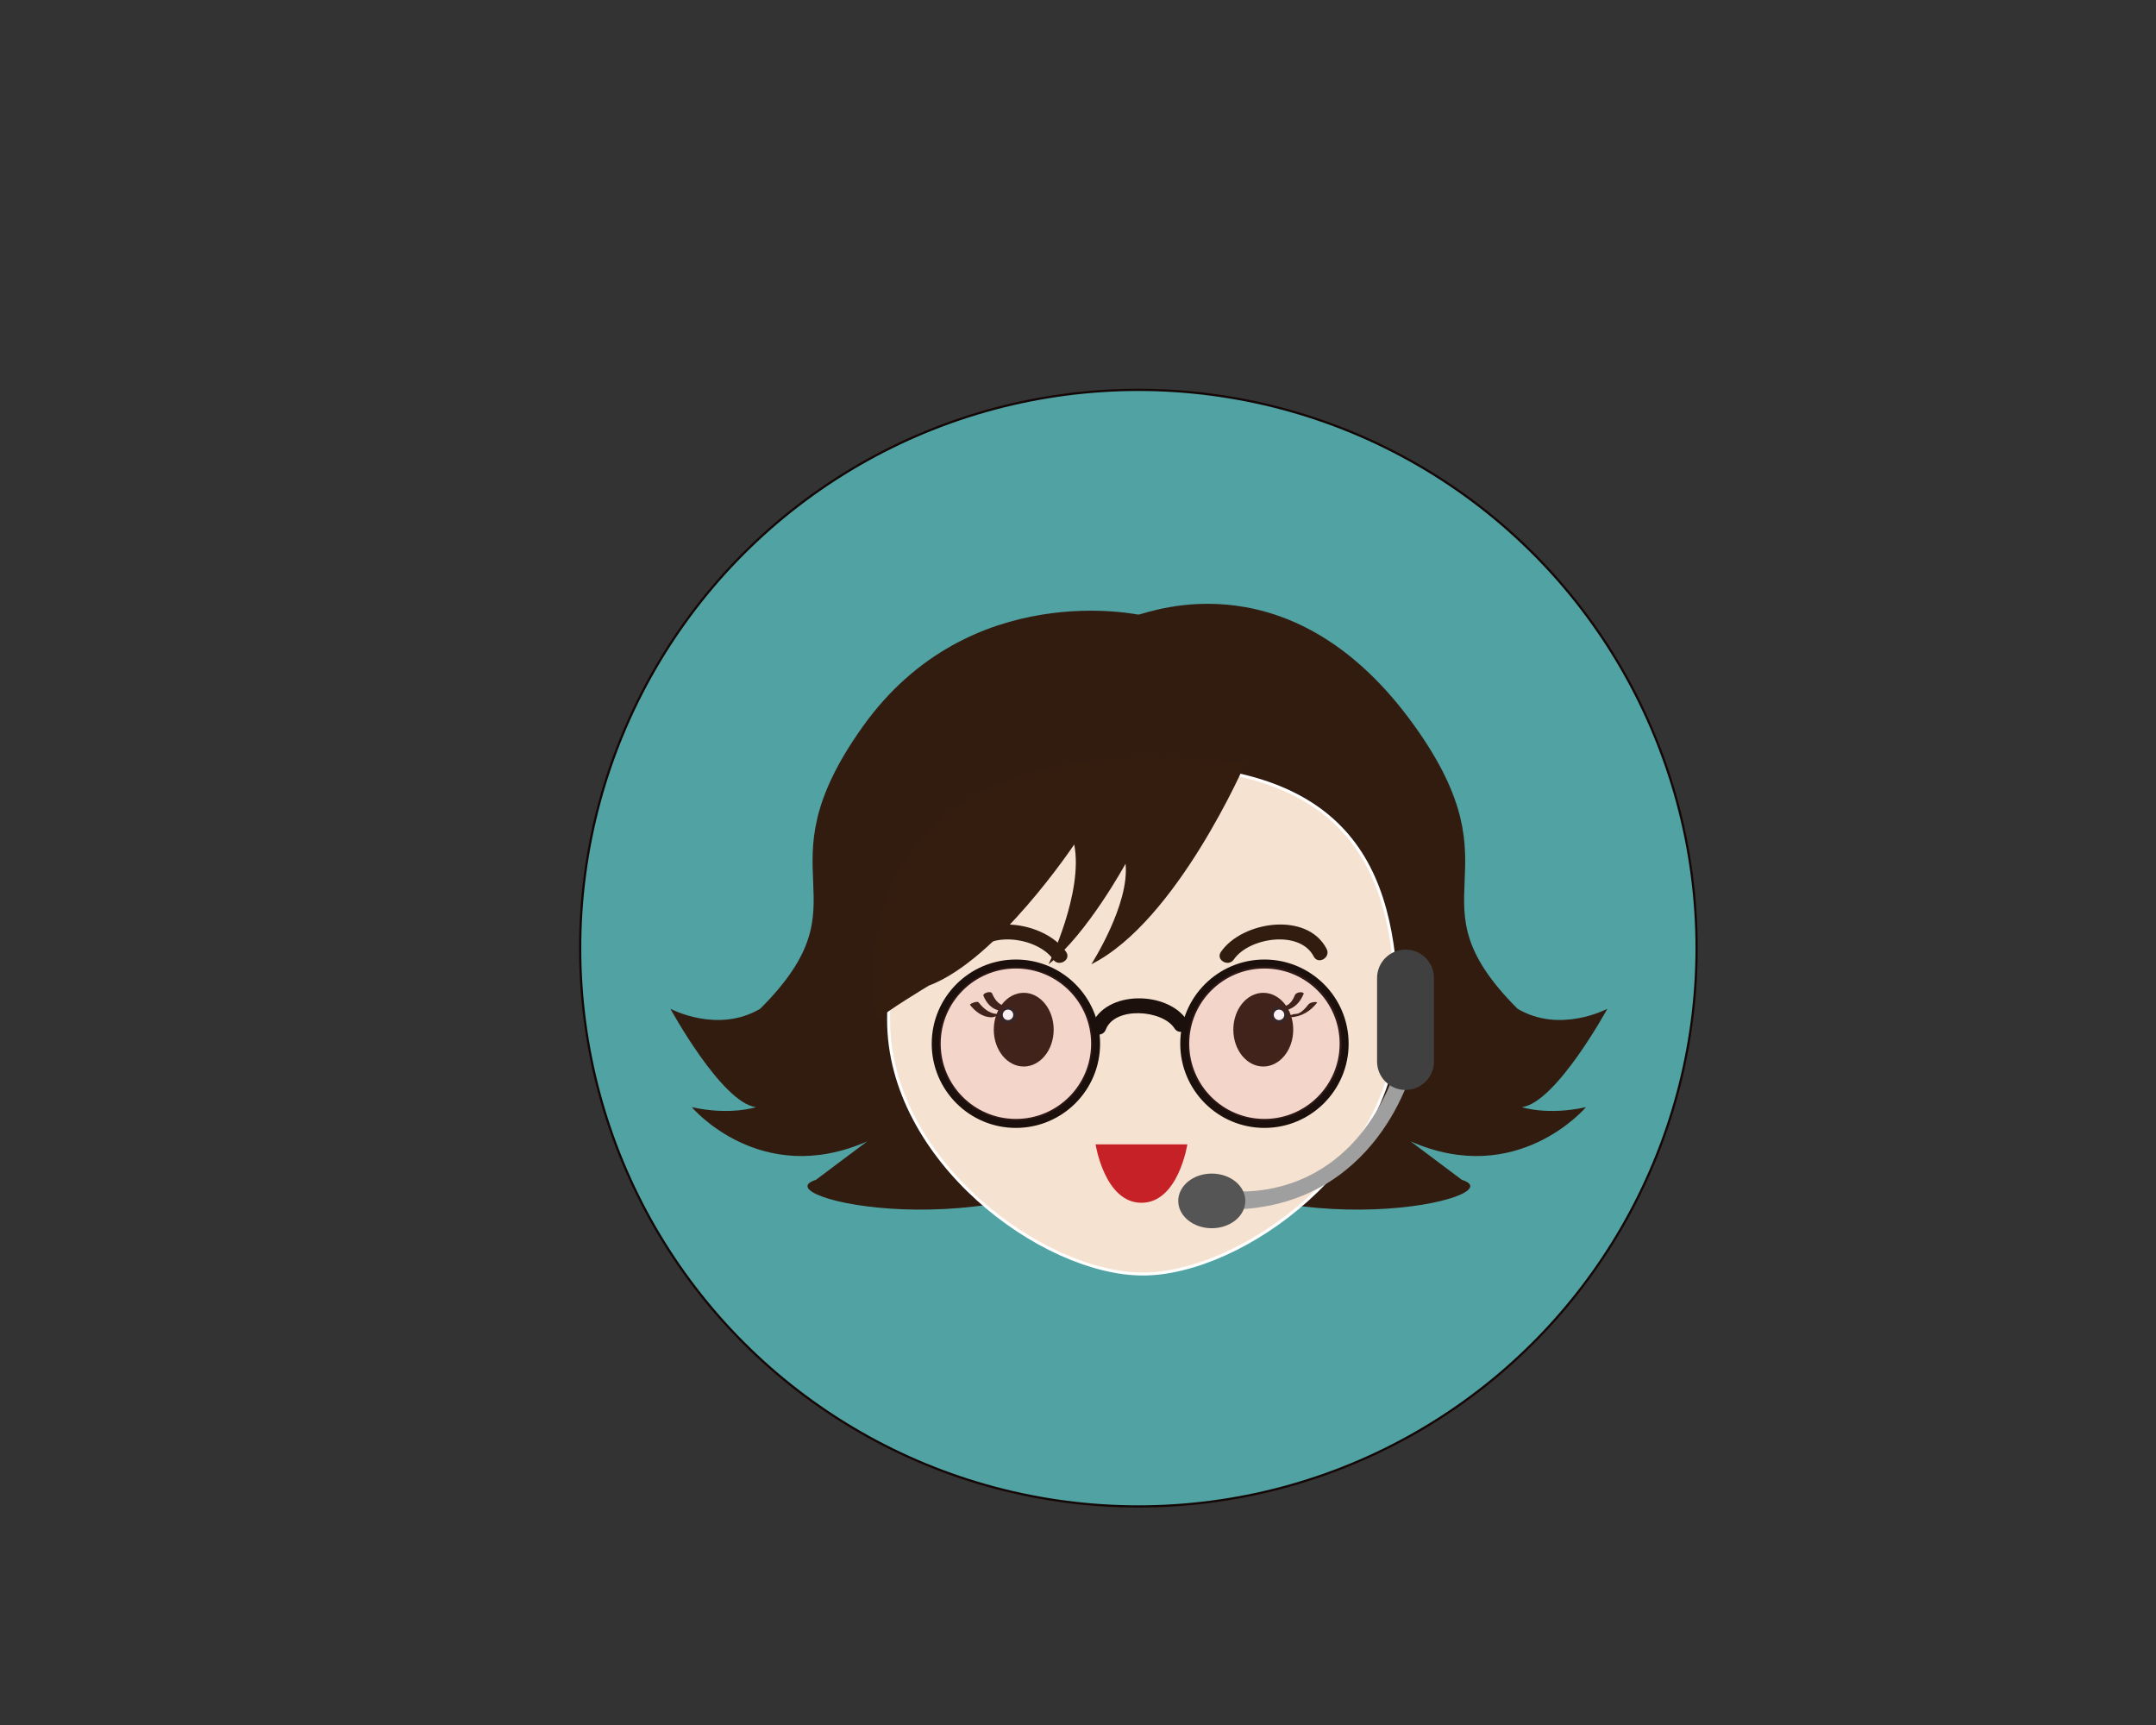 <?xml version="1.0" encoding="utf-8"?>
<!-- Generator: Adobe Illustrator 16.0.0, SVG Export Plug-In . SVG Version: 6.00 Build 0)  -->
<!DOCTYPE svg PUBLIC "-//W3C//DTD SVG 1.1//EN" "http://www.w3.org/Graphics/SVG/1.1/DTD/svg11.dtd">
<svg version="1.1" xmlns="http://www.w3.org/2000/svg" xmlns:xlink="http://www.w3.org/1999/xlink" x="0px" y="0px" width="720px"
	 height="576px" viewBox="0 0 720 576" enable-background="new 0 0 720 576" xml:space="preserve">
<rect x="0" y="0" width="720" height="576" fill="#333333" stroke="none"/>
<g id="圖層_2">
	<circle fill="#51A3A3" stroke="#160707" stroke-width="0.74" stroke-miterlimit="10" cx="380.163" cy="316.602" r="186.418"/>
</g>
<g id="圖層_1">
	<g>
		<g>
			<defs>
				<rect id="SVGID_1_" x="197.306" y="167.552" width="355.714" height="295.714"/>
			</defs>
			<clipPath id="SVGID_2_">
				<use xlink:href="#SVGID_1_"  overflow="visible"/>
			</clipPath>
			<g clip-path="url(#SVGID_2_)">
				<defs>
					<rect id="SVGID_3_" x="197.306" y="167.552" width="355.714" height="295.714"/>
				</defs>
				<clipPath id="SVGID_4_">
					<use xlink:href="#SVGID_3_"  overflow="visible"/>
				</clipPath>
				<g clip-path="url(#SVGID_4_)">
					<defs>
						<rect id="SVGID_5_" x="197.306" y="167.552" width="355.714" height="295.714"/>
					</defs>
					<clipPath id="SVGID_6_">
						<use xlink:href="#SVGID_5_"  overflow="visible"/>
					</clipPath>
					<path clip-path="url(#SVGID_6_)" fill="#321C10" d="M381.019,382.551c-48.57,35.714-127.143,17.143-108.57,11.429
						l17.142-12.856c-35.714,15.714-58.571-11.43-58.571-11.43c12.857,2.857,21.429,0,21.429,0
						c-11.429-1.429-28.572-32.856-28.572-32.856s15.714,8.435,30,0c37.143-37.144-1.428-44.286,34.286-94.287
						c35.714-50,92.856-37.143,92.856-37.143"/>
					<path clip-path="url(#SVGID_6_)" fill="#321C10" d="M379.642,205.408c4.922-1.108,52.221-19.749,92.856,37.143
						c35.715,50-2.857,57.143,34.287,94.285c14.286,8.436,30,0,30,0s-17.144,31.429-28.572,32.858c0,0,8.572,2.856,21.429,0
						c0,0-22.856,27.143-58.57,11.428l17.142,12.857c18.572,5.715-60,24.285-108.571-11.43"/>
				</g>
				<g clip-path="url(#SVGID_4_)">
					<defs>
						<rect id="SVGID_7_" x="197.306" y="167.552" width="355.714" height="295.714"/>
					</defs>
					<clipPath id="SVGID_8_">
						<use xlink:href="#SVGID_7_"  overflow="visible"/>
					</clipPath>
					<path clip-path="url(#SVGID_8_)" fill="#F6E2D0" d="M466.534,340.515c0,46.885-51.414,84.893-84.893,84.893
						c-33.48,0-84.893-38.008-84.893-84.893c0-46.886,12.658-84.682,84.893-84.895C453.876,255.408,466.534,293.629,466.534,340.515
						"/>
					<path clip-path="url(#SVGID_8_)" fill="none" stroke="#FFFFFF" stroke-miterlimit="10" d="M466.534,340.515
						c0,46.885-51.414,84.893-84.893,84.893c-33.48,0-84.893-38.008-84.893-84.893c0-46.886,12.658-84.682,84.893-84.895
						C453.876,255.408,466.534,293.629,466.534,340.515z"/>
				</g>
				<g clip-path="url(#SVGID_4_)">
					<defs>
						<rect id="SVGID_9_" x="197.306" y="167.552" width="355.714" height="295.714"/>
					</defs>
					<clipPath id="SVGID_10_">
						<use xlink:href="#SVGID_9_"  overflow="visible"/>
					</clipPath>
					<path clip-path="url(#SVGID_10_)" fill="#321C10" d="M356.035,317.86c-7.094-10.291-28.852-13.59-35.317-1
						c-1.471,2.862,2.844,5.394,4.317,2.523c4.603-8.963,21.596-6.378,26.683,1C353.535,323.02,357.87,320.523,356.035,317.86"/>
					<path clip-path="url(#SVGID_10_)" fill="#321C10" d="M351.876,343.818c0,6.795-4.477,12.304-10,12.304s-10-5.509-10-12.304
						s4.477-12.305,10-12.305S351.876,337.023,351.876,343.818"/>
					<path clip-path="url(#SVGID_10_)" fill="#FFFFFF" d="M338.876,338.872c0,1.243-1.007,2.25-2.25,2.25s-2.25-1.007-2.25-2.25
						s1.007-2.25,2.25-2.25S338.876,337.629,338.876,338.872"/>
					
						<circle clip-path="url(#SVGID_10_)" fill="none" stroke="#231F20" stroke-miterlimit="10" cx="336.626" cy="338.872" r="2.25"/>
					<path clip-path="url(#SVGID_10_)" fill="#321C10" d="M332.823,338.559c-2.445-0.102-4.571-1.987-5.998-3.824
						c-0.524-0.676-3.075,0.549-2.898,0.776c1.745,2.246,4.069,4.055,7.002,4.176c0.676,0.028,1.472-0.205,2.049-0.549
						C333.459,338.851,333.359,338.58,332.823,338.559"/>
					<path clip-path="url(#SVGID_10_)" fill="#321C10" d="M335.265,335.841c-1.986-0.538-3.193-2.301-3.94-4.106
						c-0.415-1.006-3.269-0.122-2.897,0.775c0.978,2.366,2.527,4.207,5.06,4.894c0.651,0.177,1.555-0.115,2.048-0.549
						C336.019,336.43,335.836,335.996,335.265,335.841"/>
					<path clip-path="url(#SVGID_10_)" fill="#C62127" d="M365.876,382.122h30.641c0,0-2.999,19.5-15.32,19.5
						C368.876,401.622,365.876,382.122,365.876,382.122"/>
					<path clip-path="url(#SVGID_10_)" fill="#321C10" d="M412.034,320.384c5.087-7.379,22.08-9.964,26.685-1
						c1.472,2.869,5.787,0.339,4.315-2.522c-6.465-12.59-28.223-9.291-35.315,1C405.883,320.523,410.219,323.021,412.034,320.384"/>
					<path clip-path="url(#SVGID_10_)" fill="#321C10" d="M411.876,343.818c0,6.795,4.478,12.304,10,12.304
						c5.523,0,10-5.509,10-12.304s-4.477-12.305-10-12.305C416.354,331.514,411.876,337.023,411.876,343.818"/>
					<path clip-path="url(#SVGID_10_)" fill="#FFFFFF" d="M424.876,338.872c0,1.243,1.008,2.25,2.25,2.25s2.25-1.007,2.25-2.25
						s-1.008-2.25-2.25-2.25S424.876,337.629,424.876,338.872"/>
					
						<circle clip-path="url(#SVGID_10_)" fill="none" stroke="#231F20" stroke-miterlimit="10" cx="427.126" cy="338.872" r="2.25"/>
					<path clip-path="url(#SVGID_10_)" fill="#321C10" d="M430.929,339.687c3.613-0.149,6.684-2.009,8.874-4.83
						c0.304-0.392-1.084-0.244-1.146-0.232c-0.562,0.104-1.335,0.286-1.706,0.765c-0.891,1.146-2.54,3.104-4.126,3.17
						c-0.703,0.028-1.44,0.186-2.051,0.549C430.327,339.373,430.365,339.709,430.929,339.687"/>
					<path clip-path="url(#SVGID_10_)" fill="#321C10" d="M429.568,337.339c2.83-0.768,4.658-2.745,5.756-5.4
						c0.259-0.623-0.964-0.646-1.248-0.609c-0.62,0.078-1.391,0.354-1.648,0.978c-0.614,1.484-1.588,3.151-3.244,3.599
						c-0.405,0.11-1.418,0.505-1.257,1.105C428.089,337.609,429.164,337.448,429.568,337.339"/>
					
						<circle clip-path="url(#SVGID_10_)" fill="none" stroke="#1C100C" stroke-width="3" stroke-miterlimit="10" cx="339.263" cy="348.509" r="26.613"/>
					
						<circle clip-path="url(#SVGID_10_)" fill="none" stroke="#1C100C" stroke-width="3" stroke-miterlimit="10" cx="422.263" cy="348.509" r="26.613"/>
					<path clip-path="url(#SVGID_10_)" fill="#1C100C" d="M369.287,343.787c2.967-7.825,18.978-6.619,22.931-0.403
						c1.724,2.712,6.053,0.206,4.317-2.522c-6.429-10.109-27.517-10.414-32.069,1.597
						C363.321,345.478,368.156,346.771,369.287,343.787"/>
				</g>
				<g clip-path="url(#SVGID_4_)">
					<defs>
						<rect id="SVGID_11_" x="197.306" y="167.552" width="355.714" height="295.714"/>
					</defs>
					<clipPath id="SVGID_12_">
						<use xlink:href="#SVGID_11_"  overflow="visible"/>
					</clipPath>
					<g opacity="0.1" clip-path="url(#SVGID_12_)">
						<g>
							<defs>
								<rect id="SVGID_13_" x="313.651" y="322.896" width="51.225" height="51.227"/>
							</defs>
							<clipPath id="SVGID_14_">
								<use xlink:href="#SVGID_13_"  overflow="visible"/>
							</clipPath>
							<path clip-path="url(#SVGID_14_)" fill="#D36380" d="M364.876,348.509c0,14.146-11.466,25.613-25.612,25.613
								s-25.613-11.467-25.613-25.613c0-14.146,11.467-25.612,25.613-25.612S364.876,334.363,364.876,348.509"/>
						</g>
					</g>
					<g opacity="0.1" clip-path="url(#SVGID_12_)">
						<g>
							<defs>
								<rect id="SVGID_15_" x="396.65" y="322.67" width="51.452" height="51.452"/>
							</defs>
							<clipPath id="SVGID_16_">
								<use xlink:href="#SVGID_15_"  overflow="visible"/>
							</clipPath>
							<path clip-path="url(#SVGID_16_)" fill="#D36380" d="M448.103,348.396c0,14.208-11.519,25.728-25.727,25.728
								s-25.727-11.52-25.727-25.728s11.519-25.726,25.727-25.726S448.103,334.188,448.103,348.396"/>
						</g>
					</g>
				</g>
				<g clip-path="url(#SVGID_4_)">
					<defs>
						<rect id="SVGID_17_" x="197.306" y="167.552" width="355.714" height="295.714"/>
					</defs>
					<clipPath id="SVGID_18_">
						<use xlink:href="#SVGID_17_"  overflow="visible"/>
					</clipPath>
					<path clip-path="url(#SVGID_18_)" fill="#341C0F" d="M415.876,254.836c0,0-22.856,52.857-51.429,67.144
						c0,0,12.858-20,11.429-33.573c0,0-12.856,23.573-25.713,33.573c0,0,11.744-24.077,8.571-40c0,0-25.714,38.572-48.571,47.143
						c0,0-14.286,8.571-17.143,11.428C293.02,340.55,270.163,237.693,415.876,254.836"/>
				</g>
				<g clip-path="url(#SVGID_4_)">
					<defs>
						<rect id="SVGID_19_" x="197.306" y="167.552" width="355.714" height="295.714"/>
					</defs>
					<clipPath id="SVGID_20_">
						<use xlink:href="#SVGID_19_"  overflow="visible"/>
					</clipPath>
					<path clip-path="url(#SVGID_20_)" fill="#A09F9F" d="M471.876,356.122c0,0-11.5,47.789-62,47.789v-6.371
						c0,0,39.941,6.582,56.658-41.418H471.876z"/>
					<path clip-path="url(#SVGID_20_)" fill="#404040" d="M478.876,354.45c0,3.639-2.046,6.8-5.051,8.396
						c-1.327,0.705-2.842,1.104-4.449,1.104c-5.247,0-9.5-4.253-9.5-9.5v-27.873c0-5.246,4.253-9.5,9.5-9.5s9.5,4.254,9.5,9.5
						V354.45z"/>
					<path clip-path="url(#SVGID_20_)" fill="#545554" d="M415.876,400.997c0,5.04-5.015,9.125-11.2,9.125
						s-11.198-4.085-11.198-9.125s5.013-9.125,11.198-9.125S415.876,395.957,415.876,400.997"/>
				</g>
			</g>
		</g>
	</g>
</g>
</svg>
